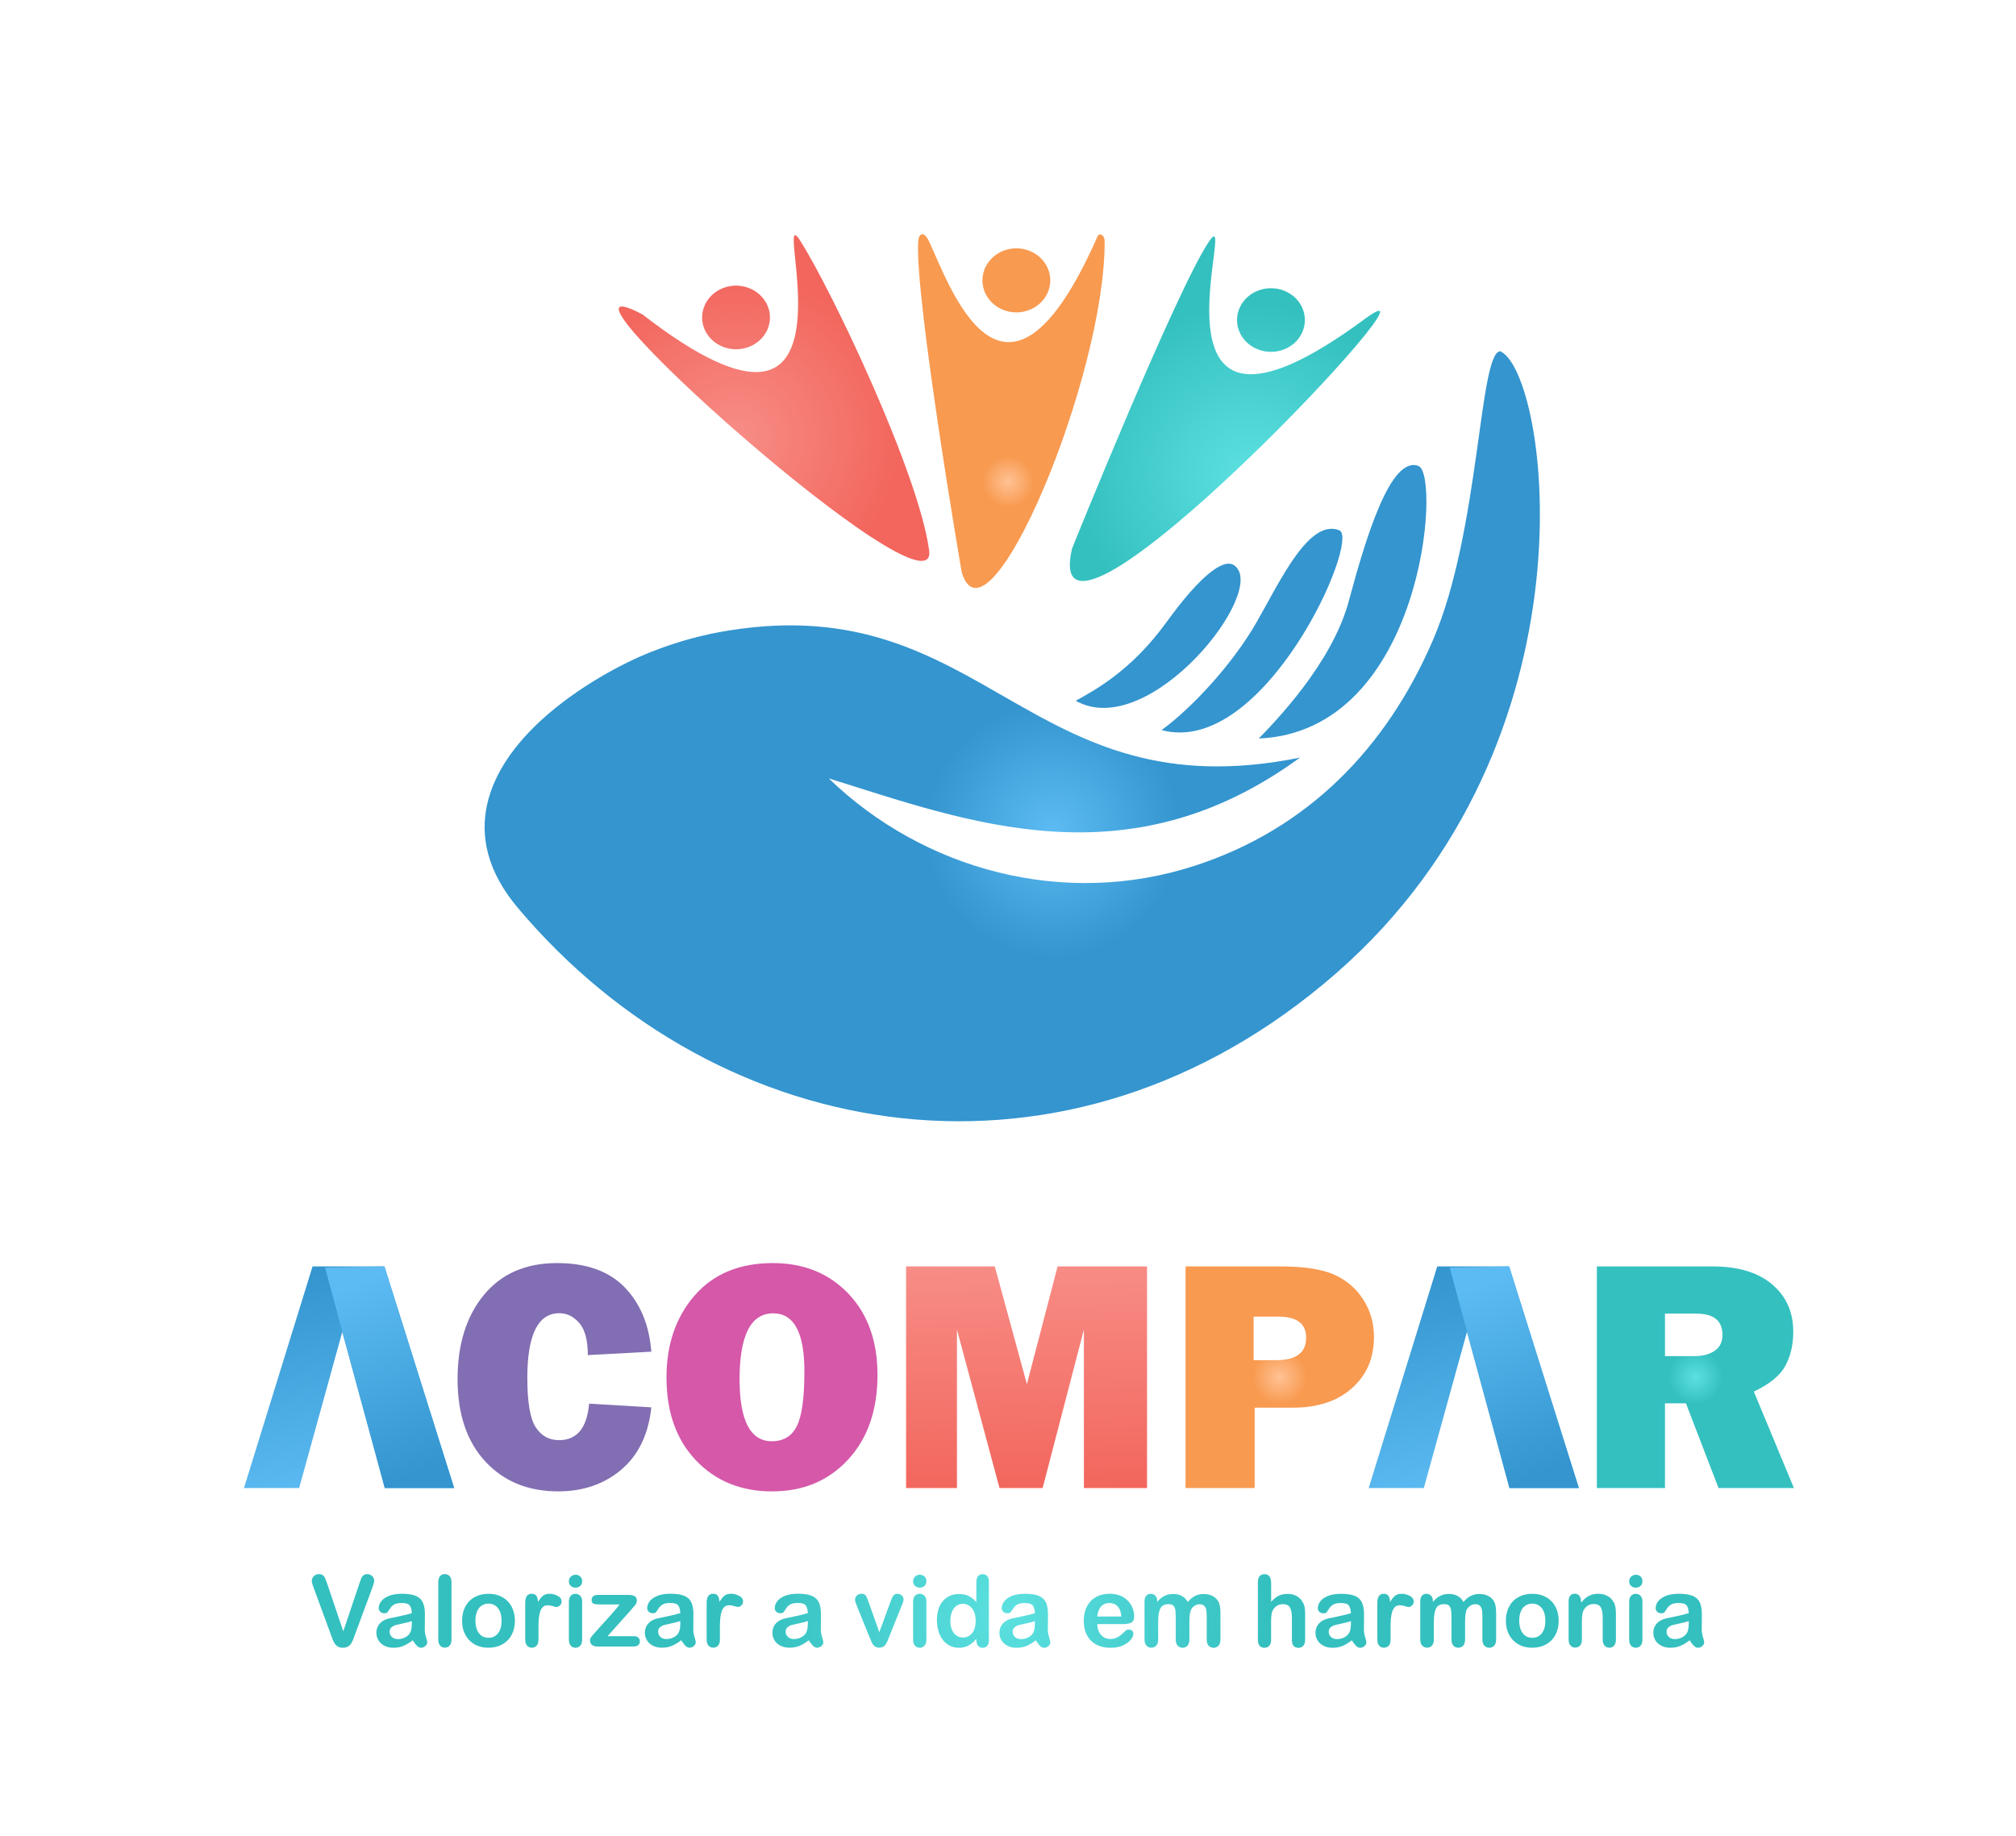 <?xml version="1.0" encoding="UTF-8"?>
<!DOCTYPE svg PUBLIC "-//W3C//DTD SVG 1.1//EN" "http://www.w3.org/Graphics/SVG/1.1/DTD/svg11.dtd">
<!-- Creator: CorelDRAW X6 -->
<svg xmlns="http://www.w3.org/2000/svg" xml:space="preserve" width="458.522mm" height="417.629mm" version="1.1" style="shape-rendering:geometricPrecision; text-rendering:geometricPrecision; image-rendering:optimizeQuality; fill-rule:evenodd; clip-rule:evenodd"
viewBox="0 0 48210 43911"
 xmlns:xlink="http://www.w3.org/1999/xlink">
 <defs>
  <style type="text/css">
   <![CDATA[
    .fil0 {fill:none}
    .fil9 {fill:url(#id0)}
    .fil6 {fill:url(#id1)}
    .fil5 {fill:url(#id2)}
    .fil13 {fill:url(#id3)}
    .fil12 {fill:url(#id4)}
    .fil3 {fill:url(#id5)}
    .fil1 {fill:url(#id6)}
    .fil2 {fill:url(#id7);fill-rule:nonzero}
    .fil4 {fill:url(#id8);fill-rule:nonzero}
    .fil11 {fill:url(#id9);fill-rule:nonzero}
    .fil14 {fill:url(#id10);fill-rule:nonzero}
    .fil10 {fill:url(#id11);fill-rule:nonzero}
    .fil7 {fill:url(#id12);fill-rule:nonzero}
    .fil8 {fill:url(#id13);fill-rule:nonzero}
   ]]>
  </style>
  <linearGradient id="id0" gradientUnits="userSpaceOnUse" x1="24593.7" y1="35635.8" x2="24504.8" y2="30241.3">
   <stop offset="0" style="stop-color:#F2665D"/>
   <stop offset="1" style="stop-color:#F78D86"/>
  </linearGradient>
  <linearGradient id="id1" gradientUnits="userSpaceOnUse" x1="7847.89" y1="30339.6" x2="8847.04" y2="35537.5">
   <stop offset="0" style="stop-color:#3495CF"/>
   <stop offset="1" style="stop-color:#5CBBF2"/>
  </linearGradient>
  <linearGradient id="id2" gradientUnits="userSpaceOnUse" xlink:href="#id1" x1="34743.8" y1="30339.6" x2="35743" y2="35537.5">
  </linearGradient>
  <linearGradient id="id3" gradientUnits="userSpaceOnUse" xlink:href="#id1" x1="37095.8" y1="35135.2" x2="35329" y2="30741.9">
  </linearGradient>
  <linearGradient id="id4" gradientUnits="userSpaceOnUse" xlink:href="#id1" x1="10199.8" y1="35135.2" x2="8433.08" y2="30741.9">
  </linearGradient>
  <radialGradient id="id5" gradientUnits="userSpaceOnUse" cx="17618.4" cy="10454.5" r="3895.22" fx="17618.4" fy="10454.5">
   <stop offset="0" style="stop-color:#F78D86"/>
   <stop offset="1" style="stop-color:#F2665D"/>
  </radialGradient>
  <radialGradient id="id6" gradientUnits="userSpaceOnUse" cx="25178.1" cy="19857.8" r="3061.29" fx="25178.1" fy="19857.8">
   <stop offset="0" style="stop-color:#5CBBF2"/>
   <stop offset="1" style="stop-color:#3495CF"/>
  </radialGradient>
  <radialGradient id="id7" gradientUnits="userSpaceOnUse" cx="29812.7" cy="11340.8" r="4119.79" fx="29812.7" fy="11340.8">
   <stop offset="0" style="stop-color:#5CE0E0"/>
   <stop offset="1" style="stop-color:#34C0BF"/>
  </radialGradient>
  <radialGradient id="id8" gradientUnits="userSpaceOnUse" cx="24111.3" cy="11520.2" r="615.314" fx="24111.3" fy="11520.2">
   <stop offset="0" style="stop-color:#FFC294"/>
   <stop offset="1" style="stop-color:#F89A50"/>
  </radialGradient>
  <radialGradient id="id9" gradientUnits="userSpaceOnUse" xlink:href="#id7" cx="40543.8" cy="32938.5" r="651.946" fx="40543.8" fy="32938.5">
  </radialGradient>
  <radialGradient id="id10" gradientUnits="userSpaceOnUse" xlink:href="#id7" cx="24105" cy="38528.3" r="6229.99" fx="24105" fy="38528.3">
  </radialGradient>
  <radialGradient id="id11" gradientUnits="userSpaceOnUse" xlink:href="#id8" cx="30604" cy="32938.5" r="651.946" fx="30604" fy="32938.5">
  </radialGradient>
  <radialGradient id="id12" gradientUnits="userSpaceOnUse" cx="13259.7" cy="32938.5" r="483.476" fx="13259.7" fy="32938.5">
   <stop offset="0" style="stop-color:#BCA8ED"/>
   <stop offset="1" style="stop-color:#826EB2"/>
  </radialGradient>
  <radialGradient id="id13" gradientUnits="userSpaceOnUse" cx="18461.4" cy="32938.5" r="470.039" fx="18461.4" fy="32938.5">
   <stop offset="0" style="stop-color:#E693C9"/>
   <stop offset="1" style="stop-color:#D558A9"/>
  </radialGradient>
 </defs>
 <g id="Camada_x0020_1">
  <g id="_879652752">
   <polygon class="fil0" points="0,0 48210,0 48210,43911 0,43911 "/>
   <path class="fil1" d="M30101 17664c380,-394 1752,-1792 2154,-3289 402,-1497 999,-3495 1669,-3229 536,213 110,6347 -3823,6517zm-2324 -203c717,-520 1693,-1570 2267,-2570 574,-1000 1254,-2492 1982,-2209 527,205 -1793,5439 -4249,4779zm-2052 -701c465,-259 1331,-722 2166,-1875 835,-1153 1372,-1529 1616,-1369 871,572 -2017,4240 -3782,3244zm-5910 1853c2275,2202 5640,3107 8761,2091 2682,-873 4574,-2797 5694,-5401 1120,-2604 1096,-6856 1603,-6903 1139,473 2469,9309 -3931,14886 -6401,5577 -14726,4168 -19559,-1573 -1468,-1744 -680,-3359 575,-4503 848,-773 1935,-1355 2627,-1624 672,-264 1264,-413 1840,-506 6161,-992 7146,4360 13662,3039 -4121,3013 -7944,1533 -11273,496z"/>
   <path class="fil2" d="M28910 5779c-768,1136 -3266,7312 -3273,7342 -876,3720 9418,-7277 6996,-5489 -5654,4172 -2955,-2989 -3723,-1853zm1880 1211c391,205 530,669 311,1036 -219,367 -713,497 -1104,292 -391,-205 -530,-669 -311,-1036 219,-367 713,-497 1104,-292z"/>
   <path class="fil3" d="M19132 5751c739,1153 2836,5554 3087,7412 251,1858 -9890,-7245 -6855,-5643 5547,4296 3029,-2922 3768,-1770zm-1910 1169c-396,197 -547,657 -337,1029 210,371 701,513 1096,316 396,-197 547,-657 337,-1029 -210,-371 -701,-513 -1096,-316z"/>
   <path class="fil4" d="M23003 13704c631,1972 3432,-4692 3413,-7939 -1,-153 -130,-202 -169,-114 -2247,5111 -3576,1061 -4035,112 -104,-216 -241,-223 -255,28 -78,1353 1036,7883 1045,7913zm1302 -7765c448,0 811,343 811,766 0,423 -363,766 -811,766 -448,0 -811,-343 -811,-766 0,-423 363,-766 811,-766z"/>
   <polygon class="fil5" points="36097,35589 35081,31855 34049,35589 32730,35589 34370,30288 36089,30288 37757,35589 "/>
   <polygon class="fil6" points="9201,35589 8185,31855 7153,35589 5834,35589 7474,30288 9193,30288 10861,35589 "/>
   <path class="fil7" d="M14090 33570l1486 89c-70,648 -310,1144 -719,1490 -409,346 -913,519 -1510,519 -719,0 -1299,-238 -1741,-714 -442,-476 -664,-1134 -664,-1971 0,-831 209,-1501 628,-2011 419,-510 1003,-764 1752,-764 701,0 1240,193 1616,580 375,387 588,901 637,1539l-1518 82c0,-354 -68,-608 -203,-766 -135,-158 -295,-236 -478,-236 -510,0 -766,515 -766,1547 0,578 66,971 199,1178 134,208 321,311 560,311 428,0 668,-291 719,-874z"/>
   <path class="fil8" d="M18467 35669c-746,0 -1354,-248 -1824,-742 -470,-494 -705,-1155 -705,-1983 0,-791 225,-1445 674,-1962 449,-515 1073,-774 1870,-774 738,0 1340,244 1805,730 465,486 697,1135 697,1947 0,841 -234,1515 -703,2023 -469,507 -1073,760 -1815,760zm-7 -1200c276,0 474,-121 595,-360 121,-240 181,-678 181,-1315 0,-923 -249,-1384 -746,-1384 -536,0 -804,526 -804,1579 0,987 258,1481 774,1481z"/>
   <polygon class="fil9" points="27430,30288 27430,35589 25920,35589 25920,31798 24933,35589 23902,35589 22884,31798 22884,35589 21668,35589 21668,30288 23789,30288 24557,33104 25291,30288 "/>
   <path class="fil10" d="M30004 33666l0 1923 -1653 0 0 -5301 2262 0c564,0 993,65 1288,195 293,130 526,327 698,595 172,266 258,566 258,897 0,506 -176,914 -527,1225 -351,311 -820,466 -1407,466l-919 0zm-24 -1136l540 0c477,0 715,-179 715,-536 0,-336 -220,-505 -661,-505l-595 0 0 1041z"/>
   <path class="fil11" d="M42900 35589l-1803 0 -780 -2027 -501 0 0 2027 -1629 0 0 -5301 2768 0c611,0 1085,143 1423,429 338,286 506,664 506,1133 0,306 -62,576 -187,811 -125,234 -376,441 -756,620l959 2309zm-3084 -3155l695 0c204,0 368,-42 493,-128 125,-86 187,-212 187,-379 0,-340 -208,-510 -625,-510l-750 0 0 1017z"/>
   <polygon class="fil12" points="9193,30288 10861,35589 9201,35589 7772,30314 "/>
   <polygon class="fil13" points="36089,30288 37757,35589 36097,35589 34668,30314 "/>
   <path class="fil14" d="M7824 37874l385 1141 387 -1149c20,-61 35,-103 45,-126 10,-24 27,-45 50,-64 23,-19 55,-29 95,-29 29,0 57,8 82,22 25,15 45,34 59,59 14,24 21,49 21,74 0,17 -2,35 -7,55 -4,19 -10,39 -17,58 -7,19 -14,38 -21,59l-412 1113c-15,42 -30,83 -44,121 -15,38 -32,72 -51,101 -19,29 -45,53 -77,71 -32,19 -71,28 -118,28 -47,0 -86,-9 -118,-27 -32,-18 -58,-42 -78,-72 -19,-30 -37,-64 -52,-102 -15,-38 -29,-78 -44,-121l-405 -1103c-7,-20 -14,-40 -21,-59 -8,-19 -13,-40 -19,-63 -5,-23 -8,-42 -8,-57 0,-39 16,-75 48,-108 32,-33 72,-49 120,-49 59,0 100,18 124,54 25,36 50,94 75,172zm25430 1076l0 265c0,64 -15,112 -45,144 -30,32 -68,48 -115,48 -46,0 -83,-16 -113,-49 -29,-33 -44,-80 -44,-144l0 -883c0,-142 52,-214 154,-214 52,0 90,17 113,50 23,33 36,83 38,148 38,-65 77,-115 117,-148 40,-33 93,-50 160,-50 67,0 131,17 194,50 63,33 94,78 94,133 0,39 -13,71 -40,96 -27,25 -55,38 -86,38 -11,0 -40,-7 -84,-21 -45,-14 -84,-21 -118,-21 -46,0 -84,12 -114,36 -29,25 -52,61 -69,109 -16,48 -27,105 -34,171 -6,66 -9,147 -9,242zm1782 -164l0 421c0,67 -15,117 -45,150 -30,33 -70,50 -119,50 -48,0 -87,-17 -117,-50 -30,-33 -45,-83 -45,-150l0 -505c0,-80 -3,-142 -8,-186 -5,-44 -20,-80 -44,-109 -24,-28 -62,-42 -114,-42 -104,0 -172,36 -205,107 -33,71 -50,173 -50,306l0 429c0,66 -15,116 -45,149 -30,34 -69,50 -117,50 -48,0 -87,-17 -118,-50 -31,-34 -46,-84 -46,-149l0 -907c0,-59 14,-105 41,-136 27,-31 63,-46 108,-46 44,0 80,15 109,44 29,29 44,69 44,120l0 30c55,-66 114,-114 176,-145 63,-31 132,-46 209,-46 80,0 148,16 206,48 57,32 105,80 142,144 54,-65 111,-113 172,-144 61,-31 129,-47 203,-47 87,0 161,17 224,51 63,34 110,83 141,146 27,57 40,147 40,270l0 619c0,67 -15,117 -45,150 -30,33 -70,50 -119,50 -48,0 -87,-17 -118,-50 -31,-34 -46,-84 -46,-149l0 -533c0,-68 -3,-123 -9,-164 -6,-41 -21,-75 -47,-103 -25,-28 -64,-42 -116,-42 -42,0 -82,12 -119,37 -37,25 -67,58 -88,100 -23,53 -35,148 -35,283zm2238 -23c0,95 -15,182 -44,261 -30,80 -72,148 -128,205 -56,57 -123,101 -200,132 -77,31 -165,46 -261,46 -96,0 -183,-15 -259,-46 -77,-31 -143,-75 -199,-133 -56,-57 -99,-126 -128,-204 -29,-79 -44,-166 -44,-261 0,-96 15,-184 44,-264 30,-80 72,-148 127,-205 55,-56 122,-100 200,-130 78,-31 165,-46 259,-46 96,0 183,15 261,46 78,31 145,75 201,133 56,57 98,125 127,205 29,79 44,166 44,261zm-319 0c0,-129 -29,-230 -85,-302 -57,-72 -133,-108 -229,-108 -62,0 -117,16 -164,48 -47,32 -84,80 -109,142 -26,63 -38,136 -38,219 0,83 13,155 38,217 25,62 61,109 108,142 47,33 102,49 166,49 96,0 172,-36 229,-109 57,-72 85,-172 85,-300zm856 -470l0 38c56,-74 117,-128 183,-162 66,-34 142,-52 228,-52 84,0 158,18 224,55 66,36 115,88 147,154 21,39 34,80 41,126 6,45 9,102 9,172l0 590c0,63 -15,111 -44,144 -29,33 -67,49 -113,49 -47,0 -86,-17 -115,-50 -29,-33 -44,-81 -44,-143l0 -529c0,-104 -15,-184 -44,-240 -29,-55 -87,-83 -174,-83 -56,0 -108,17 -155,50 -46,34 -80,80 -102,139 -15,47 -23,135 -23,265l0 397c0,64 -15,112 -45,144 -30,32 -68,48 -115,48 -46,0 -83,-17 -113,-50 -29,-33 -44,-81 -44,-143l0 -917c0,-60 13,-105 39,-135 27,-30 62,-45 108,-45 28,0 53,7 75,20 23,13 40,33 54,59 13,27 20,59 20,96zm1466 5l0 917c0,63 -15,111 -45,144 -30,33 -68,49 -115,49 -46,0 -84,-17 -113,-50 -29,-33 -44,-81 -44,-143l0 -907c0,-63 15,-110 44,-142 29,-32 67,-48 113,-48 46,0 84,16 115,48 30,32 45,76 45,132zm-157 -327c-44,0 -82,-13 -113,-40 -31,-27 -47,-65 -47,-115 0,-44 16,-81 48,-110 32,-29 69,-44 112,-44 41,0 77,13 109,39 32,27 48,65 48,115 0,49 -15,87 -46,114 -31,27 -67,41 -110,41zm1286 1259c-77,59 -151,104 -222,134 -72,30 -152,44 -241,44 -81,0 -153,-16 -214,-48 -61,-32 -109,-75 -142,-130 -33,-55 -50,-115 -50,-179 0,-87 27,-161 82,-222 55,-61 131,-102 227,-123 20,-5 70,-15 149,-31 80,-16 148,-31 205,-45 57,-13 119,-30 185,-49 -4,-84 -21,-145 -50,-184 -30,-39 -92,-59 -186,-59 -80,0 -141,11 -182,34 -41,22 -76,56 -105,101 -29,45 -50,74 -61,89 -12,14 -38,21 -77,21 -36,0 -67,-12 -92,-34 -26,-23 -39,-52 -39,-88 0,-56 20,-110 59,-163 40,-53 101,-96 185,-130 84,-34 188,-51 313,-51 139,0 249,17 329,50 80,33 136,85 169,156 33,71 50,166 50,283 0,75 0,138 -1,190 0,52 -1,110 -2,173 0,59 10,122 30,186 20,64 29,106 29,124 0,33 -15,62 -46,89 -31,27 -65,40 -104,40 -33,0 -65,-15 -96,-46 -32,-31 -65,-75 -101,-132zm-21 -460c-46,17 -114,35 -203,54 -88,19 -150,33 -184,42 -34,9 -67,27 -98,52 -31,26 -46,62 -46,109 0,48 18,89 55,123 36,34 84,51 143,51 63,0 121,-14 173,-41 53,-28 92,-63 117,-107 29,-48 43,-127 43,-238l0 -45zm-30516 460c-77,59 -151,104 -222,134 -72,30 -152,44 -241,44 -81,0 -153,-16 -214,-48 -61,-32 -109,-75 -142,-130 -33,-55 -50,-115 -50,-179 0,-87 27,-161 82,-222 55,-61 131,-102 227,-123 20,-5 70,-15 149,-31 80,-16 148,-31 205,-45 57,-13 119,-30 185,-49 -4,-84 -21,-145 -50,-184 -30,-39 -92,-59 -186,-59 -80,0 -141,11 -182,34 -41,22 -76,56 -105,101 -29,45 -50,74 -61,89 -12,14 -38,21 -77,21 -36,0 -67,-12 -92,-34 -26,-23 -39,-52 -39,-88 0,-56 20,-110 59,-163 40,-53 101,-96 185,-130 84,-34 188,-51 313,-51 139,0 249,17 329,50 80,33 136,85 169,156 33,71 50,166 50,283 0,75 0,138 -1,190 0,52 -1,110 -2,173 0,59 10,122 30,186 20,64 29,106 29,124 0,33 -15,62 -46,89 -31,27 -65,40 -104,40 -33,0 -65,-15 -96,-46 -32,-31 -65,-75 -101,-132zm-21 -460c-46,17 -114,35 -203,54 -88,19 -150,33 -184,42 -34,9 -67,27 -98,52 -31,26 -46,62 -46,109 0,48 18,89 55,123 36,34 84,51 143,51 63,0 121,-14 173,-41 53,-28 92,-63 117,-107 29,-48 43,-127 43,-238l0 -45zm633 445l0 -1375c0,-63 14,-111 42,-144 28,-33 66,-49 114,-49 48,0 86,16 116,48 29,32 44,80 44,144l0 1375c0,64 -15,112 -45,144 -30,32 -68,48 -115,48 -46,0 -84,-17 -113,-50 -29,-33 -44,-81 -44,-143zm1832 -452c0,95 -15,182 -44,261 -30,80 -72,148 -128,205 -56,57 -123,101 -200,132 -77,31 -165,46 -261,46 -96,0 -183,-15 -259,-46 -77,-31 -143,-75 -199,-133 -56,-57 -99,-126 -128,-204 -29,-79 -44,-166 -44,-261 0,-96 15,-184 44,-264 30,-80 72,-148 127,-205 55,-56 122,-100 200,-130 78,-31 165,-46 259,-46 96,0 183,15 261,46 78,31 145,75 201,133 56,57 98,125 127,205 29,79 44,166 44,261zm-319 0c0,-129 -29,-230 -85,-302 -57,-72 -133,-108 -229,-108 -62,0 -117,16 -164,48 -47,32 -84,80 -109,142 -26,63 -38,136 -38,219 0,83 13,155 38,217 25,62 61,109 108,142 47,33 102,49 166,49 96,0 172,-36 229,-109 57,-72 85,-172 85,-300zm883 187l0 265c0,64 -15,112 -45,144 -30,32 -68,48 -115,48 -46,0 -83,-16 -113,-49 -29,-33 -44,-80 -44,-144l0 -883c0,-142 52,-214 154,-214 52,0 90,17 113,50 23,33 36,83 38,148 38,-65 77,-115 117,-148 40,-33 93,-50 160,-50 67,0 131,17 194,50 63,33 94,78 94,133 0,39 -13,71 -40,96 -27,25 -55,38 -86,38 -11,0 -40,-7 -84,-21 -45,-14 -84,-21 -118,-21 -46,0 -84,12 -114,36 -29,25 -52,61 -69,109 -16,48 -27,105 -34,171 -6,66 -9,147 -9,242zm1044 -652l0 917c0,63 -15,111 -45,144 -30,33 -68,49 -115,49 -46,0 -84,-17 -113,-50 -29,-33 -44,-81 -44,-143l0 -907c0,-63 15,-110 44,-142 29,-32 67,-48 113,-48 46,0 84,16 115,48 30,32 45,76 45,132zm-157 -327c-44,0 -82,-13 -113,-40 -31,-27 -47,-65 -47,-115 0,-44 16,-81 48,-110 32,-29 69,-44 112,-44 41,0 77,13 109,39 32,27 48,65 48,115 0,49 -15,87 -46,114 -31,27 -67,41 -110,41zm1346 511l-581 649 621 0c50,0 88,12 114,35 26,24 38,54 38,91 0,36 -13,65 -38,87 -25,23 -63,34 -115,34l-860 0c-60,0 -105,-13 -135,-40 -30,-26 -45,-62 -45,-108 0,-27 10,-54 31,-82 21,-27 64,-78 130,-151 70,-77 133,-147 190,-211 57,-63 110,-121 159,-176 49,-54 89,-101 121,-139 32,-38 58,-71 77,-98l-471 0c-65,0 -114,-6 -148,-17 -33,-12 -50,-42 -50,-92 0,-36 12,-65 38,-87 25,-22 61,-33 107,-33l728 0c67,0 119,10 155,30 36,19 54,55 54,106 0,17 -4,35 -10,53 -7,18 -15,33 -23,45 -8,11 -20,26 -35,42 -15,17 -33,36 -54,60zm1180 747c-77,59 -151,104 -222,134 -72,30 -152,44 -241,44 -81,0 -153,-16 -214,-48 -61,-32 -109,-75 -142,-130 -33,-55 -50,-115 -50,-179 0,-87 27,-161 82,-222 55,-61 131,-102 227,-123 20,-5 70,-15 149,-31 80,-16 148,-31 205,-45 57,-13 119,-30 185,-49 -4,-84 -21,-145 -50,-184 -30,-39 -92,-59 -186,-59 -80,0 -141,11 -182,34 -41,22 -76,56 -105,101 -29,45 -50,74 -61,89 -12,14 -38,21 -77,21 -36,0 -67,-12 -92,-34 -26,-23 -39,-52 -39,-88 0,-56 20,-110 59,-163 40,-53 101,-96 185,-130 84,-34 188,-51 313,-51 139,0 249,17 329,50 80,33 136,85 169,156 33,71 50,166 50,283 0,75 0,138 -1,190 0,52 -1,110 -2,173 0,59 10,122 30,186 20,64 29,106 29,124 0,33 -15,62 -46,89 -31,27 -65,40 -104,40 -33,0 -65,-15 -96,-46 -32,-31 -65,-75 -101,-132zm-21 -460c-46,17 -114,35 -203,54 -88,19 -150,33 -184,42 -34,9 -67,27 -98,52 -31,26 -46,62 -46,109 0,48 18,89 55,123 36,34 84,51 143,51 63,0 121,-14 173,-41 53,-28 92,-63 117,-107 29,-48 43,-127 43,-238l0 -45zm947 180l0 265c0,64 -15,112 -45,144 -30,32 -68,48 -115,48 -46,0 -83,-16 -113,-49 -29,-33 -44,-80 -44,-144l0 -883c0,-142 52,-214 154,-214 52,0 90,17 113,50 23,33 36,83 38,148 38,-65 77,-115 117,-148 40,-33 93,-50 160,-50 67,0 131,17 194,50 63,33 94,78 94,133 0,39 -13,71 -40,96 -27,25 -55,38 -86,38 -11,0 -40,-7 -84,-21 -45,-14 -84,-21 -118,-21 -46,0 -84,12 -114,36 -29,25 -52,61 -69,109 -16,48 -27,105 -34,171 -6,66 -9,147 -9,242zm2124 280c-77,59 -151,104 -222,134 -72,30 -152,44 -241,44 -81,0 -153,-16 -214,-48 -61,-32 -109,-75 -142,-130 -33,-55 -50,-115 -50,-179 0,-87 27,-161 82,-222 55,-61 131,-102 227,-123 20,-5 70,-15 149,-31 80,-16 148,-31 205,-45 57,-13 119,-30 185,-49 -4,-84 -21,-145 -50,-184 -30,-39 -92,-59 -186,-59 -80,0 -141,11 -182,34 -41,22 -76,56 -105,101 -29,45 -50,74 -61,89 -12,14 -38,21 -77,21 -36,0 -67,-12 -92,-34 -26,-23 -39,-52 -39,-88 0,-56 20,-110 59,-163 40,-53 101,-96 185,-130 84,-34 188,-51 313,-51 139,0 249,17 329,50 80,33 136,85 169,156 33,71 50,166 50,283 0,75 0,138 -1,190 0,52 -1,110 -2,173 0,59 10,122 30,186 20,64 29,106 29,124 0,33 -15,62 -46,89 -31,27 -65,40 -104,40 -33,0 -65,-15 -96,-46 -32,-31 -65,-75 -101,-132zm-21 -460c-46,17 -114,35 -203,54 -88,19 -150,33 -184,42 -34,9 -67,27 -98,52 -31,26 -46,62 -46,109 0,48 18,89 55,123 36,34 84,51 143,51 63,0 121,-14 173,-41 53,-28 92,-63 117,-107 29,-48 43,-127 43,-238l0 -45zm1452 -454l257 721 276 -752c22,-60 43,-103 64,-128 21,-25 53,-38 95,-38 40,0 75,13 103,41 28,27 42,58 42,94 0,14 -2,30 -8,49 -5,19 -11,36 -17,52 -7,16 -14,35 -23,55l-304 755c-9,21 -19,49 -33,82 -13,33 -29,61 -45,85 -17,24 -37,42 -61,55 -25,13 -54,20 -89,20 -45,0 -80,-10 -107,-31 -27,-20 -46,-43 -59,-67 -13,-24 -34,-73 -65,-144l-302 -747c-7,-19 -14,-37 -21,-56 -8,-19 -13,-37 -19,-57 -5,-19 -8,-36 -8,-50 0,-22 7,-43 20,-65 13,-21 31,-39 54,-52 23,-13 48,-20 76,-20 52,0 89,15 109,45 19,31 41,81 65,152zm1382 -17l0 917c0,63 -15,111 -45,144 -30,33 -68,49 -115,49 -46,0 -84,-17 -113,-50 -29,-33 -44,-81 -44,-143l0 -907c0,-63 15,-110 44,-142 29,-32 67,-48 113,-48 46,0 84,16 115,48 30,32 45,76 45,132zm-157 -327c-44,0 -82,-13 -113,-40 -31,-27 -47,-65 -47,-115 0,-44 16,-81 48,-110 32,-29 69,-44 112,-44 41,0 77,13 109,39 32,27 48,65 48,115 0,49 -15,87 -46,114 -31,27 -67,41 -110,41zm1353 1256l0 -31c-42,49 -84,88 -126,119 -41,31 -86,54 -135,70 -48,16 -101,24 -159,24 -76,0 -146,-16 -211,-48 -65,-32 -121,-78 -168,-138 -47,-59 -83,-130 -107,-210 -24,-80 -37,-168 -37,-261 0,-198 48,-353 145,-463 97,-111 224,-166 382,-166 92,0 169,16 231,47 63,31 124,80 184,145l0 -468c0,-65 13,-114 39,-148 26,-33 63,-50 111,-50 48,0 85,15 111,46 26,31 39,76 39,135l0 1398c0,60 -14,106 -42,136 -28,30 -64,45 -108,45 -43,0 -79,-16 -107,-47 -28,-31 -42,-76 -42,-134zm-623 -465c0,86 13,159 40,220 27,60 63,105 110,136 46,31 97,46 152,46 56,0 107,-15 153,-44 46,-29 83,-73 110,-133 27,-60 41,-135 41,-225 0,-84 -14,-157 -41,-217 -27,-61 -65,-107 -111,-140 -47,-32 -98,-48 -154,-48 -58,0 -110,16 -155,49 -46,33 -81,80 -106,142 -25,62 -38,133 -38,214zm2043 469c-77,59 -151,104 -222,134 -72,30 -152,44 -241,44 -81,0 -153,-16 -214,-48 -61,-32 -109,-75 -142,-130 -33,-55 -50,-115 -50,-179 0,-87 27,-161 82,-222 55,-61 131,-102 227,-123 20,-5 70,-15 149,-31 80,-16 148,-31 205,-45 57,-13 119,-30 185,-49 -4,-84 -21,-145 -50,-184 -30,-39 -92,-59 -186,-59 -80,0 -141,11 -182,34 -41,22 -76,56 -105,101 -29,45 -50,74 -61,89 -12,14 -38,21 -77,21 -36,0 -67,-12 -92,-34 -26,-23 -39,-52 -39,-88 0,-56 20,-110 59,-163 40,-53 101,-96 185,-130 84,-34 188,-51 313,-51 139,0 249,17 329,50 80,33 136,85 169,156 33,71 50,166 50,283 0,75 0,138 -1,190 0,52 -1,110 -2,173 0,59 10,122 30,186 20,64 29,106 29,124 0,33 -15,62 -46,89 -31,27 -65,40 -104,40 -33,0 -65,-15 -96,-46 -32,-31 -65,-75 -101,-132zm-21 -460c-46,17 -114,35 -203,54 -88,19 -150,33 -184,42 -34,9 -67,27 -98,52 -31,26 -46,62 -46,109 0,48 18,89 55,123 36,34 84,51 143,51 63,0 121,-14 173,-41 53,-28 92,-63 117,-107 29,-48 43,-127 43,-238l0 -45zm2112 71l-620 0c1,72 15,136 44,191 28,55 66,96 113,124 47,28 99,42 155,42 38,0 73,-4 104,-13 32,-9 62,-23 91,-42 30,-19 57,-39 81,-61 25,-22 57,-51 97,-88 16,-14 39,-21 69,-21 33,0 59,9 79,27 20,17 30,43 30,75 0,29 -11,62 -34,100 -23,38 -56,75 -102,110 -45,35 -102,65 -170,88 -69,23 -147,35 -236,35 -204,0 -362,-58 -475,-174 -113,-116 -169,-274 -169,-473 0,-94 14,-181 42,-261 28,-80 69,-149 122,-206 54,-57 119,-101 197,-132 78,-31 165,-46 260,-46 124,0 230,26 319,79 89,52 155,120 199,203 44,83 66,167 66,253 0,80 -23,132 -69,155 -46,23 -110,35 -193,35zm-620 -181l575 0c-8,-108 -37,-189 -88,-243 -51,-54 -117,-80 -200,-80 -79,0 -144,27 -195,82 -51,55 -82,135 -92,242zm2203 126l0 421c0,67 -15,117 -45,150 -30,33 -70,50 -119,50 -48,0 -87,-17 -117,-50 -30,-33 -45,-83 -45,-150l0 -505c0,-80 -3,-142 -8,-186 -5,-44 -20,-80 -44,-109 -24,-28 -62,-42 -114,-42 -104,0 -172,36 -205,107 -33,71 -50,173 -50,306l0 429c0,66 -15,116 -45,149 -30,34 -69,50 -117,50 -48,0 -87,-17 -118,-50 -31,-34 -46,-84 -46,-149l0 -907c0,-59 14,-105 41,-136 27,-31 63,-46 108,-46 44,0 80,15 109,44 29,29 44,69 44,120l0 30c55,-66 114,-114 176,-145 63,-31 132,-46 209,-46 80,0 148,16 206,48 57,32 105,80 142,144 54,-65 111,-113 172,-144 61,-31 129,-47 203,-47 87,0 161,17 224,51 63,34 110,83 141,146 27,57 40,147 40,270l0 619c0,67 -15,117 -45,150 -30,33 -70,50 -119,50 -48,0 -87,-17 -118,-50 -31,-34 -46,-84 -46,-149l0 -533c0,-68 -3,-123 -9,-164 -6,-41 -21,-75 -47,-103 -25,-28 -64,-42 -116,-42 -42,0 -82,12 -119,37 -37,25 -67,58 -88,100 -23,53 -35,148 -35,283zm1955 -946l0 470c40,-46 80,-83 118,-110 38,-27 80,-48 127,-61 47,-13 97,-20 150,-20 80,0 152,17 214,51 62,34 111,84 147,149 23,38 38,80 46,127 8,47 11,101 11,162l0 608c0,63 -15,111 -44,144 -29,33 -68,49 -116,49 -105,0 -157,-64 -157,-193l0 -536c0,-102 -15,-180 -45,-234 -30,-55 -88,-82 -172,-82 -56,0 -107,16 -153,48 -45,32 -79,76 -101,132 -17,47 -26,131 -26,252l0 419c0,63 -14,110 -42,143 -28,33 -67,50 -117,50 -104,0 -157,-64 -157,-193l0 -1375c0,-64 14,-112 41,-144 27,-32 66,-48 115,-48 50,0 89,16 117,49 28,33 42,80 42,144zm1929 1390c-77,59 -151,104 -222,134 -72,30 -152,44 -241,44 -81,0 -153,-16 -214,-48 -61,-32 -109,-75 -142,-130 -33,-55 -50,-115 -50,-179 0,-87 27,-161 82,-222 55,-61 131,-102 227,-123 20,-5 70,-15 149,-31 80,-16 148,-31 205,-45 57,-13 119,-30 185,-49 -4,-84 -21,-145 -50,-184 -30,-39 -92,-59 -186,-59 -80,0 -141,11 -182,34 -41,22 -76,56 -105,101 -29,45 -50,74 -61,89 -12,14 -38,21 -77,21 -36,0 -67,-12 -92,-34 -26,-23 -39,-52 -39,-88 0,-56 20,-110 59,-163 40,-53 101,-96 185,-130 84,-34 188,-51 313,-51 139,0 249,17 329,50 80,33 136,85 169,156 33,71 50,166 50,283 0,75 0,138 -1,190 0,52 -1,110 -2,173 0,59 10,122 30,186 20,64 29,106 29,124 0,33 -15,62 -46,89 -31,27 -65,40 -104,40 -33,0 -65,-15 -96,-46 -32,-31 -65,-75 -101,-132zm-21 -460c-46,17 -114,35 -203,54 -88,19 -150,33 -184,42 -34,9 -67,27 -98,52 -31,26 -46,62 -46,109 0,48 18,89 55,123 36,34 84,51 143,51 63,0 121,-14 173,-41 53,-28 92,-63 117,-107 29,-48 43,-127 43,-238l0 -45z"/>
  </g>
 </g>
</svg>
